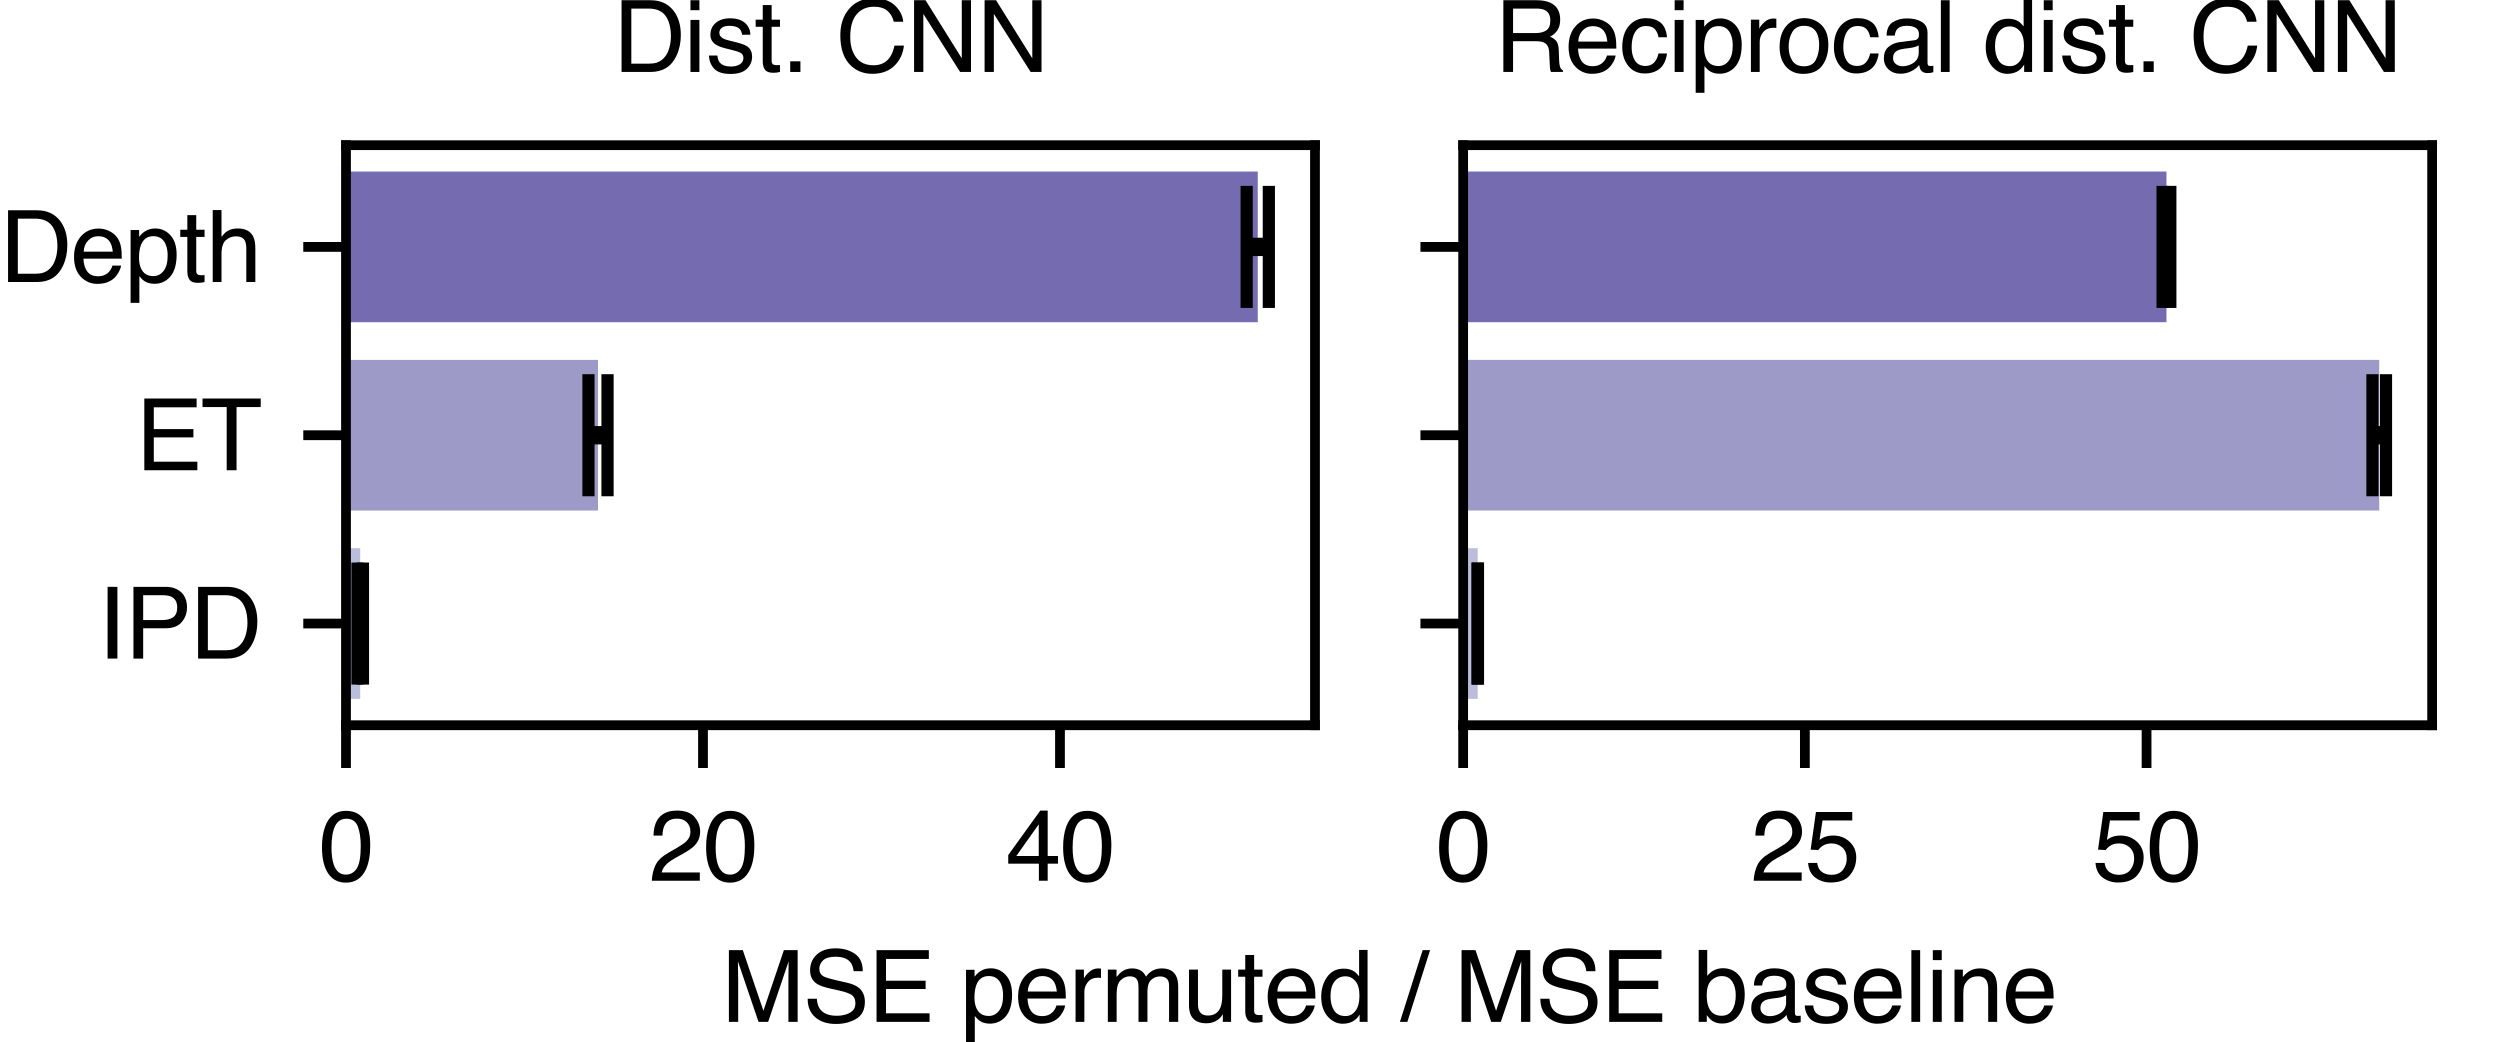 <?xml version="1.0" encoding="utf-8" standalone="no"?>
<!DOCTYPE svg PUBLIC "-//W3C//DTD SVG 1.1//EN"
  "http://www.w3.org/Graphics/SVG/1.1/DTD/svg11.dtd">
<svg xmlns:xlink="http://www.w3.org/1999/xlink" width="204.813pt" height="85.385pt" viewBox="0 0 204.813 85.385" xmlns="http://www.w3.org/2000/svg" version="1.1">
 <defs>
  <style type="text/css">*{stroke-linejoin: round; stroke-linecap: butt}</style>
 </defs>
 <g id="figure_1">
  <g id="patch_1">
   <path d="M 0 85.385 
L 204.813 85.385 
L 204.813 0 
L 0 0 
z
" style="fill: #ffffff"/>
  </g>
  <g id="axes_1">
   <g id="patch_2">
    <path d="M 28.346 59.416 
L 107.73 59.416 
L 107.73 11.895 
L 28.346 11.895 
z
" style="fill: #ffffff"/>
   </g>
   <g id="patch_3">
    <path d="M 28.346 57.256 
L 29.511 57.256 
L 29.511 44.913 
L 28.346 44.913 
z
" clip-path="url(#pe112701807)" style="fill: #bcbddc"/>
   </g>
   <g id="patch_4">
    <path d="M 28.346 41.827 
L 48.991 41.827 
L 48.991 29.484 
L 28.346 29.484 
z
" clip-path="url(#pe112701807)" style="fill: #9e9ac8"/>
   </g>
   <g id="patch_5">
    <path d="M 28.346 26.398 
L 103.042 26.398 
L 103.042 14.055 
L 28.346 14.055 
z
" clip-path="url(#pe112701807)" style="fill: #756bb1"/>
   </g>
   <g id="matplotlib.axis_1">
    <g id="xtick_1">
     <g id="line2d_1">
      <defs>
       <path id="mb6686f0e0d" d="M 0 0 
L 0 3.5 
" style="stroke: #000000; stroke-width: 0.8"/>
      </defs>
      <g>
       <use xlink:href="#mb6686f0e0d" x="28.346" y="59.416" style="stroke: #000000; stroke-width: 0.8"/>
      </g>
     </g>
     <g id="text_1">
      <!-- 0 -->
      <g transform="translate(26.122 72.155) scale(0.08 -0.08)">
       <defs>
        <path id="Helvetica-30" d="M 200 2147 
Q 200 2909 397 3456 
Q 766 4475 1731 4475 
Q 2600 4475 2988 3759 
Q 3288 3206 3288 2244 
Q 3288 1331 3016 734 
Q 2622 -122 1728 -122 
Q 922 -122 528 578 
Q 200 1163 200 2147 
z
M 809 2125 
Q 809 1441 956 1025 
Q 1181 391 1725 391 
Q 2163 391 2422 778 
Q 2681 1166 2681 2222 
Q 2681 2984 2493 3476 
Q 2306 3969 1766 3969 
Q 1269 3969 1039 3501 
Q 809 3034 809 2125 
z
" transform="scale(0.016)"/>
       </defs>
       <use xlink:href="#Helvetica-30"/>
      </g>
     </g>
    </g>
    <g id="xtick_2">
     <g id="line2d_2">
      <g>
       <use xlink:href="#mb6686f0e0d" x="57.593" y="59.416" style="stroke: #000000; stroke-width: 0.8"/>
      </g>
     </g>
     <g id="text_2">
      <!-- 20 -->
      <g transform="translate(53.144 72.155) scale(0.08 -0.08)">
       <defs>
        <path id="Helvetica-32" d="M 200 0 
Q 231 578 439 1006 
Q 647 1434 1250 1784 
L 1850 2131 
Q 2253 2366 2416 2531 
Q 2672 2791 2672 3125 
Q 2672 3516 2437 3745 
Q 2203 3975 1813 3975 
Q 1234 3975 1013 3538 
Q 894 3303 881 2888 
L 309 2888 
Q 319 3472 525 3841 
Q 891 4491 1816 4491 
Q 2584 4491 2939 4075 
Q 3294 3659 3294 3150 
Q 3294 2613 2916 2231 
Q 2697 2009 2131 1694 
L 1703 1456 
Q 1397 1288 1222 1134 
Q 909 863 828 531 
L 3272 531 
L 3272 0 
L 200 0 
z
" transform="scale(0.016)"/>
       </defs>
       <use xlink:href="#Helvetica-32"/>
       <use xlink:href="#Helvetica-30" x="55.615"/>
      </g>
     </g>
    </g>
    <g id="xtick_3">
     <g id="line2d_3">
      <g>
       <use xlink:href="#mb6686f0e0d" x="86.839" y="59.416" style="stroke: #000000; stroke-width: 0.8"/>
      </g>
     </g>
     <g id="text_3">
      <!-- 40 -->
      <g transform="translate(82.391 72.155) scale(0.08 -0.08)">
       <defs>
        <path id="Helvetica-34" d="M 163 1094 
L 163 1644 
L 2213 4488 
L 2688 4488 
L 2688 1584 
L 3347 1584 
L 3347 1094 
L 2688 1094 
L 2688 0 
L 2125 0 
L 2125 1094 
L 163 1094 
z
M 681 1584 
L 2116 1584 
L 2116 3613 
L 681 1584 
z
" transform="scale(0.016)"/>
       </defs>
       <use xlink:href="#Helvetica-34"/>
       <use xlink:href="#Helvetica-30" x="55.615"/>
      </g>
     </g>
    </g>
   </g>
   <g id="matplotlib.axis_2">
    <g id="ytick_1">
     <g id="line2d_4">
      <defs>
       <path id="m452228e189" d="M 0 0 
L -3.5 0 
" style="stroke: #000000; stroke-width: 0.8"/>
      </defs>
      <g>
       <use xlink:href="#m452228e189" x="28.346" y="51.084" style="stroke: #000000; stroke-width: 0.8"/>
      </g>
     </g>
     <g id="text_4">
      <!-- IPD -->
      <g transform="translate(8.01 53.954) scale(0.08 -0.08)">
       <defs>
        <path id="Helvetica-49" d="M 628 0 
L 628 4591 
L 1256 4591 
L 1256 0 
L 628 0 
z
" transform="scale(0.016)"/>
        <path id="Helvetica-50" d="M 547 0 
L 547 4591 
L 2613 4591 
Q 3225 4591 3600 4245 
Q 3975 3900 3975 3275 
Q 3975 2738 3640 2339 
Q 3306 1941 2613 1941 
L 1169 1941 
L 1169 0 
L 547 0 
z
M 1169 2466 
L 2406 2466 
Q 2825 2466 3086 2644 
Q 3347 2822 3347 3272 
Q 3347 3778 2972 3959 
Q 2766 4056 2406 4056 
L 1169 4056 
L 1169 2466 
z
" transform="scale(0.016)"/>
        <path id="Helvetica-44" d="M 516 0 
L 516 4591 
L 2375 4591 
Q 3322 4591 3844 3919 
Q 4309 3313 4309 2366 
Q 4309 1634 4034 1044 
Q 3550 0 2369 0 
L 516 0 
z
M 1141 531 
L 2250 531 
Q 2566 531 2769 597 
Q 3131 719 3363 1066 
Q 3547 1344 3628 1778 
Q 3675 2038 3675 2259 
Q 3675 3113 3336 3584 
Q 2997 4056 2244 4056 
L 1141 4056 
L 1141 531 
z
" transform="scale(0.016)"/>
       </defs>
       <use xlink:href="#Helvetica-49"/>
       <use xlink:href="#Helvetica-50" x="27.783"/>
       <use xlink:href="#Helvetica-44" x="94.482"/>
      </g>
     </g>
    </g>
    <g id="ytick_2">
     <g id="line2d_5">
      <g>
       <use xlink:href="#m452228e189" x="28.346" y="35.656" style="stroke: #000000; stroke-width: 0.8"/>
      </g>
     </g>
     <g id="text_5">
      <!-- ET -->
      <g transform="translate(11.124 38.525) scale(0.08 -0.08)">
       <defs>
        <path id="Helvetica-45" d="M 547 0 
L 547 4591 
L 3894 4591 
L 3894 4028 
L 1153 4028 
L 1153 2634 
L 3688 2634 
L 3688 2103 
L 1153 2103 
L 1153 547 
L 3941 547 
L 3941 0 
L 547 0 
z
M 2244 4591 
L 2244 4591 
z
" transform="scale(0.016)"/>
        <path id="Helvetica-54" d="M 103 4044 
L 103 4591 
L 3828 4591 
L 3828 4044 
L 2281 4044 
L 2281 0 
L 1650 0 
L 1650 4044 
L 103 4044 
z
" transform="scale(0.016)"/>
       </defs>
       <use xlink:href="#Helvetica-45"/>
       <use xlink:href="#Helvetica-54" x="66.699"/>
      </g>
     </g>
    </g>
    <g id="ytick_3">
     <g id="line2d_6">
      <g>
       <use xlink:href="#m452228e189" x="28.346" y="20.227" style="stroke: #000000; stroke-width: 0.8"/>
      </g>
     </g>
     <g id="text_6">
      <!-- Depth -->
      <g transform="translate(0 23.105) scale(0.08 -0.08)">
       <defs>
        <path id="Helvetica-65" d="M 225 1609 
Q 225 2416 662 2919 
Q 1100 3422 1806 3422 
Q 2163 3422 2497 3255 
Q 2831 3088 3006 2822 
Q 3175 2569 3231 2231 
Q 3281 2000 3281 1494 
L 828 1494 
Q 844 984 1069 676 
Q 1294 369 1766 369 
Q 2206 369 2469 659 
Q 2619 828 2681 1050 
L 3234 1050 
Q 3213 866 3089 639 
Q 2966 413 2813 269 
Q 2556 19 2178 -69 
Q 1975 -119 1719 -119 
Q 1094 -119 659 336 
Q 225 791 225 1609 
z
M 844 1941 
L 2703 1941 
Q 2669 2306 2544 2525 
Q 2313 2931 1772 2931 
Q 1384 2931 1121 2651 
Q 859 2372 844 1941 
z
M 1753 3428 
L 1753 3428 
z
" transform="scale(0.016)"/>
        <path id="Helvetica-70" d="M 369 -1334 
L 369 3331 
L 916 3331 
L 916 2888 
Q 1084 3116 1284 3241 
Q 1569 3428 1953 3428 
Q 2522 3428 2919 2992 
Q 3316 2556 3316 1747 
Q 3316 653 2744 184 
Q 2381 -113 1900 -113 
Q 1522 -113 1266 53 
Q 1116 147 931 375 
L 931 -1334 
L 369 -1334 
z
M 909 1556 
Q 909 1169 1025 897 
Q 1244 378 1825 378 
Q 2219 378 2480 708 
Q 2741 1038 2741 1694 
Q 2741 2094 2625 2381 
Q 2406 2934 1825 2934 
Q 1241 2934 1025 2350 
Q 909 2038 909 1556 
z
" transform="scale(0.016)"/>
        <path id="Helvetica-74" d="M 72 2888 
L 72 3347 
L 525 3347 
L 525 4281 
L 1094 4281 
L 1094 3347 
L 1628 3347 
L 1628 2888 
L 1094 2888 
L 1094 703 
Q 1094 528 1213 469 
Q 1278 434 1431 434 
Q 1472 434 1519 436 
Q 1566 438 1628 444 
L 1628 0 
Q 1531 -28 1426 -40 
Q 1322 -53 1200 -53 
Q 806 -53 665 148 
Q 525 350 525 672 
L 525 2888 
L 72 2888 
z
" transform="scale(0.016)"/>
        <path id="Helvetica-68" d="M 413 0 
L 413 4606 
L 975 4606 
L 975 2894 
Q 1175 3147 1334 3250 
Q 1606 3428 2013 3428 
Q 2741 3428 3000 2919 
Q 3141 2641 3141 2147 
L 3141 0 
L 2563 0 
L 2563 2109 
Q 2563 2478 2469 2650 
Q 2316 2925 1894 2925 
Q 1544 2925 1259 2684 
Q 975 2444 975 1775 
L 975 0 
L 413 0 
z
" transform="scale(0.016)"/>
       </defs>
       <use xlink:href="#Helvetica-44"/>
       <use xlink:href="#Helvetica-65" x="72.217"/>
       <use xlink:href="#Helvetica-70" x="127.832"/>
       <use xlink:href="#Helvetica-74" x="183.447"/>
       <use xlink:href="#Helvetica-68" x="211.23"/>
      </g>
     </g>
    </g>
   </g>
   <g id="LineCollection_1">
    <path d="M 29.287 51.084 
L 29.735 51.084 
" clip-path="url(#pe112701807)" style="fill: none; stroke: #000000; stroke-width: 1.5"/>
    <path d="M 48.21 35.656 
L 49.772 35.656 
" clip-path="url(#pe112701807)" style="fill: none; stroke: #000000; stroke-width: 1.5"/>
    <path d="M 102.134 20.227 
L 103.95 20.227 
" clip-path="url(#pe112701807)" style="fill: none; stroke: #000000; stroke-width: 1.5"/>
   </g>
   <g id="line2d_7">
    <defs>
     <path id="m3cf87dd24c" d="M 0 5 
L 0 -5 
" style="stroke: #000000"/>
    </defs>
    <g clip-path="url(#pe112701807)">
     <use xlink:href="#m3cf87dd24c" x="29.287" y="51.084" style="stroke: #000000"/>
     <use xlink:href="#m3cf87dd24c" x="48.21" y="35.656" style="stroke: #000000"/>
     <use xlink:href="#m3cf87dd24c" x="102.134" y="20.227" style="stroke: #000000"/>
    </g>
   </g>
   <g id="line2d_8">
    <g clip-path="url(#pe112701807)">
     <use xlink:href="#m3cf87dd24c" x="29.735" y="51.084" style="stroke: #000000"/>
     <use xlink:href="#m3cf87dd24c" x="49.772" y="35.656" style="stroke: #000000"/>
     <use xlink:href="#m3cf87dd24c" x="103.95" y="20.227" style="stroke: #000000"/>
    </g>
   </g>
   <g id="line2d_9">
    <path d="M 28.346 59.416 
L 28.346 11.895 
" clip-path="url(#pe112701807)" style="fill: none; stroke-dasharray: 1.85,0.8; stroke-dashoffset: 0; stroke: #000000; stroke-width: 0.5"/>
   </g>
   <g id="patch_6">
    <path d="M 28.346 59.416 
L 28.346 11.895 
" style="fill: none; stroke: #000000; stroke-width: 0.8; stroke-linejoin: miter; stroke-linecap: square"/>
   </g>
   <g id="patch_7">
    <path d="M 107.73 59.416 
L 107.73 11.895 
" style="fill: none; stroke: #000000; stroke-width: 0.8; stroke-linejoin: miter; stroke-linecap: square"/>
   </g>
   <g id="patch_8">
    <path d="M 28.346 59.416 
L 107.73 59.416 
" style="fill: none; stroke: #000000; stroke-width: 0.8; stroke-linejoin: miter; stroke-linecap: square"/>
   </g>
   <g id="patch_9">
    <path d="M 28.346 11.895 
L 107.73 11.895 
" style="fill: none; stroke: #000000; stroke-width: 0.8; stroke-linejoin: miter; stroke-linecap: square"/>
   </g>
   <g id="text_7">
    <!-- Dist. CNN -->
    <g transform="translate(50.261 5.895) scale(0.08 -0.08)">
     <defs>
      <path id="Helvetica-69" d="M 413 0 
L 413 3331 
L 984 3331 
L 984 0 
L 413 0 
z
M 413 3953 
L 413 4591 
L 984 4591 
L 984 3953 
L 413 3953 
z
" transform="scale(0.016)"/>
      <path id="Helvetica-73" d="M 206 1050 
L 747 1050 
Q 772 769 888 619 
Q 1100 347 1625 347 
Q 1938 347 2175 483 
Q 2413 619 2413 903 
Q 2413 1119 2222 1231 
Q 2100 1300 1741 1391 
L 1294 1503 
Q 866 1609 663 1741 
Q 300 1969 300 2372 
Q 300 2847 642 3140 
Q 984 3434 1563 3434 
Q 2319 3434 2653 2991 
Q 2856 2719 2856 2403 
Q 2856 2394 2856 2384 
L 2325 2384 
Q 2309 2575 2191 2731 
Q 1997 2953 1519 2953 
Q 1200 2953 1036 2831 
Q 872 2709 872 2509 
Q 872 2291 1088 2159 
Q 1213 2081 1456 2022 
L 1828 1931 
Q 2434 1784 2641 1647 
Q 2969 1431 2969 969 
Q 2969 522 2630 197 
Q 2291 -128 1597 -128 
Q 850 -128 539 211 
Q 228 550 206 1050 
z
M 1578 3428 
L 1578 3428 
z
" transform="scale(0.016)"/>
      <path id="Helvetica-2e" d="M 547 0 
L 547 681 
L 1200 681 
L 1200 0 
L 547 0 
z
" transform="scale(0.016)"/>
      <path id="Helvetica-20" transform="scale(0.016)"/>
      <path id="Helvetica-43" d="M 281 2344 
Q 281 3359 819 4009 
Q 1400 4716 2422 4716 
Q 3294 4716 3775 4256 
Q 4256 3797 4309 3213 
L 3703 3213 
Q 3600 3656 3292 3915 
Q 2984 4175 2428 4175 
Q 1750 4175 1333 3698 
Q 916 3222 916 2238 
Q 916 1431 1292 929 
Q 1669 428 2416 428 
Q 3103 428 3463 956 
Q 3653 1234 3747 1688 
L 4353 1688 
Q 4272 963 3816 472 
Q 3269 -119 2341 -119 
Q 1541 -119 997 366 
Q 281 1006 281 2344 
z
M 2297 4716 
L 2297 4716 
z
" transform="scale(0.016)"/>
      <path id="Helvetica-4e" d="M 488 0 
L 488 4591 
L 1222 4591 
L 3541 872 
L 3541 4591 
L 4131 4591 
L 4131 0 
L 3434 0 
L 1081 3716 
L 1081 0 
L 488 0 
z
M 2269 4591 
L 2269 4591 
z
" transform="scale(0.016)"/>
     </defs>
     <use xlink:href="#Helvetica-44"/>
     <use xlink:href="#Helvetica-69" x="72.217"/>
     <use xlink:href="#Helvetica-73" x="94.434"/>
     <use xlink:href="#Helvetica-74" x="144.434"/>
     <use xlink:href="#Helvetica-2e" x="172.217"/>
     <use xlink:href="#Helvetica-20" x="200"/>
     <use xlink:href="#Helvetica-43" x="227.783"/>
     <use xlink:href="#Helvetica-4e" x="300"/>
     <use xlink:href="#Helvetica-4e" x="372.217"/>
    </g>
   </g>
  </g>
  <g id="axes_2">
   <g id="patch_10">
    <path d="M 119.87 59.416 
L 199.253 59.416 
L 199.253 11.895 
L 119.87 11.895 
z
" style="fill: #ffffff"/>
   </g>
   <g id="patch_11">
    <path d="M 119.87 57.256 
L 121.062 57.256 
L 121.062 44.913 
L 119.87 44.913 
z
" clip-path="url(#p00e50babcd)" style="fill: #bcbddc"/>
   </g>
   <g id="patch_12">
    <path d="M 119.87 41.827 
L 194.918 41.827 
L 194.918 29.484 
L 119.87 29.484 
z
" clip-path="url(#p00e50babcd)" style="fill: #9e9ac8"/>
   </g>
   <g id="patch_13">
    <path d="M 119.87 26.398 
L 177.488 26.398 
L 177.488 14.055 
L 119.87 14.055 
z
" clip-path="url(#p00e50babcd)" style="fill: #756bb1"/>
   </g>
   <g id="matplotlib.axis_3">
    <g id="xtick_4">
     <g id="line2d_10">
      <g>
       <use xlink:href="#mb6686f0e0d" x="119.87" y="59.416" style="stroke: #000000; stroke-width: 0.8"/>
      </g>
     </g>
     <g id="text_8">
      <!-- 0 -->
      <g transform="translate(117.645 72.155) scale(0.08 -0.08)">
       <use xlink:href="#Helvetica-30"/>
      </g>
     </g>
    </g>
    <g id="xtick_5">
     <g id="line2d_11">
      <g>
       <use xlink:href="#mb6686f0e0d" x="147.864" y="59.416" style="stroke: #000000; stroke-width: 0.8"/>
      </g>
     </g>
     <g id="text_9">
      <!-- 25 -->
      <g transform="translate(143.415 72.155) scale(0.08 -0.08)">
       <defs>
        <path id="Helvetica-35" d="M 206 1141 
L 791 1141 
Q 847 659 1238 475 
Q 1438 381 1700 381 
Q 2200 381 2440 700 
Q 2681 1019 2681 1406 
Q 2681 1875 2395 2131 
Q 2109 2388 1709 2388 
Q 1419 2388 1211 2275 
Q 1003 2163 856 1963 
L 369 1991 
L 709 4400 
L 3034 4400 
L 3034 3856 
L 1131 3856 
L 941 2613 
Q 1097 2731 1238 2791 
Q 1488 2894 1816 2894 
Q 2431 2894 2859 2497 
Q 3288 2100 3288 1491 
Q 3288 856 2895 371 
Q 2503 -113 1644 -113 
Q 1097 -113 676 195 
Q 256 503 206 1141 
z
" transform="scale(0.016)"/>
       </defs>
       <use xlink:href="#Helvetica-32"/>
       <use xlink:href="#Helvetica-35" x="55.615"/>
      </g>
     </g>
    </g>
    <g id="xtick_6">
     <g id="line2d_12">
      <g>
       <use xlink:href="#mb6686f0e0d" x="175.858" y="59.416" style="stroke: #000000; stroke-width: 0.8"/>
      </g>
     </g>
     <g id="text_10">
      <!-- 50 -->
      <g transform="translate(171.409 72.155) scale(0.08 -0.08)">
       <use xlink:href="#Helvetica-35"/>
       <use xlink:href="#Helvetica-30" x="55.615"/>
      </g>
     </g>
    </g>
   </g>
   <g id="matplotlib.axis_4">
    <g id="ytick_4">
     <g id="line2d_13">
      <g>
       <use xlink:href="#m452228e189" x="119.87" y="51.084" style="stroke: #000000; stroke-width: 0.8"/>
      </g>
     </g>
    </g>
    <g id="ytick_5">
     <g id="line2d_14">
      <g>
       <use xlink:href="#m452228e189" x="119.87" y="35.656" style="stroke: #000000; stroke-width: 0.8"/>
      </g>
     </g>
    </g>
    <g id="ytick_6">
     <g id="line2d_15">
      <g>
       <use xlink:href="#m452228e189" x="119.87" y="20.227" style="stroke: #000000; stroke-width: 0.8"/>
      </g>
     </g>
    </g>
   </g>
   <g id="LineCollection_2">
    <path d="M 121.042 51.084 
L 121.083 51.084 
" clip-path="url(#p00e50babcd)" style="fill: none; stroke: #000000; stroke-width: 1.5"/>
    <path d="M 194.363 35.656 
L 195.473 35.656 
" clip-path="url(#p00e50babcd)" style="fill: none; stroke: #000000; stroke-width: 1.5"/>
    <path d="M 177.172 20.227 
L 177.804 20.227 
" clip-path="url(#p00e50babcd)" style="fill: none; stroke: #000000; stroke-width: 1.5"/>
   </g>
   <g id="line2d_16">
    <g clip-path="url(#p00e50babcd)">
     <use xlink:href="#m3cf87dd24c" x="121.042" y="51.084" style="stroke: #000000"/>
     <use xlink:href="#m3cf87dd24c" x="194.363" y="35.656" style="stroke: #000000"/>
     <use xlink:href="#m3cf87dd24c" x="177.172" y="20.227" style="stroke: #000000"/>
    </g>
   </g>
   <g id="line2d_17">
    <g clip-path="url(#p00e50babcd)">
     <use xlink:href="#m3cf87dd24c" x="121.083" y="51.084" style="stroke: #000000"/>
     <use xlink:href="#m3cf87dd24c" x="195.473" y="35.656" style="stroke: #000000"/>
     <use xlink:href="#m3cf87dd24c" x="177.804" y="20.227" style="stroke: #000000"/>
    </g>
   </g>
   <g id="line2d_18">
    <path d="M 119.87 59.416 
L 119.87 11.895 
" clip-path="url(#p00e50babcd)" style="fill: none; stroke-dasharray: 1.85,0.8; stroke-dashoffset: 0; stroke: #000000; stroke-width: 0.5"/>
   </g>
   <g id="patch_14">
    <path d="M 119.87 59.416 
L 119.87 11.895 
" style="fill: none; stroke: #000000; stroke-width: 0.8; stroke-linejoin: miter; stroke-linecap: square"/>
   </g>
   <g id="patch_15">
    <path d="M 199.253 59.416 
L 199.253 11.895 
" style="fill: none; stroke: #000000; stroke-width: 0.8; stroke-linejoin: miter; stroke-linecap: square"/>
   </g>
   <g id="patch_16">
    <path d="M 119.87 59.416 
L 199.253 59.416 
" style="fill: none; stroke: #000000; stroke-width: 0.8; stroke-linejoin: miter; stroke-linecap: square"/>
   </g>
   <g id="patch_17">
    <path d="M 119.87 11.895 
L 199.253 11.895 
" style="fill: none; stroke: #000000; stroke-width: 0.8; stroke-linejoin: miter; stroke-linecap: square"/>
   </g>
   <g id="text_11">
    <!-- Reciprocal dist. CNN -->
    <g transform="translate(122.442 5.895) scale(0.08 -0.08)">
     <defs>
      <path id="Helvetica-52" d="M 563 0 
L 563 4591 
L 2688 4591 
Q 3213 4591 3553 4438 
Q 4200 4144 4200 3353 
Q 4200 2941 4029 2678 
Q 3859 2416 3553 2256 
Q 3822 2147 3958 1969 
Q 4094 1791 4109 1391 
L 4131 775 
Q 4141 513 4175 384 
Q 4231 166 4375 103 
L 4375 0 
L 3613 0 
Q 3581 59 3562 153 
Q 3544 247 3531 516 
L 3494 1281 
Q 3472 1731 3159 1884 
Q 2981 1969 2600 1969 
L 1184 1969 
L 1184 0 
L 563 0 
z
M 1184 2488 
L 2622 2488 
Q 3059 2488 3314 2663 
Q 3569 2838 3569 3294 
Q 3569 3784 3213 3963 
Q 3022 4056 2703 4056 
L 1184 4056 
L 1184 2488 
z
" transform="scale(0.016)"/>
      <path id="Helvetica-63" d="M 184 1581 
Q 184 2463 612 2953 
Q 1041 3444 1703 3444 
Q 2269 3444 2623 3169 
Q 2978 2894 3050 2222 
L 2503 2222 
Q 2453 2531 2275 2736 
Q 2097 2941 1703 2941 
Q 1166 2941 934 2416 
Q 784 2075 784 1575 
Q 784 1072 996 728 
Q 1209 384 1666 384 
Q 2016 384 2220 598 
Q 2425 813 2503 1184 
L 3050 1184 
Q 2956 519 2581 211 
Q 2206 -97 1622 -97 
Q 966 -97 575 383 
Q 184 863 184 1581 
z
M 1616 3428 
L 1616 3428 
z
" transform="scale(0.016)"/>
      <path id="Helvetica-72" d="M 428 0 
L 428 3347 
L 963 3347 
L 963 2769 
Q 1028 2938 1284 3180 
Q 1541 3422 1875 3422 
Q 1891 3422 1928 3419 
Q 1966 3416 2056 3406 
L 2056 2813 
Q 2006 2822 1964 2825 
Q 1922 2828 1872 2828 
Q 1447 2828 1219 2554 
Q 991 2281 991 1925 
L 991 0 
L 428 0 
z
" transform="scale(0.016)"/>
      <path id="Helvetica-6f" d="M 184 1600 
Q 184 2444 612 2944 
Q 1041 3444 1763 3444 
Q 2409 3444 2856 3012 
Q 3303 2581 3303 1744 
Q 3303 934 2909 406 
Q 2516 -122 1688 -122 
Q 997 -122 590 345 
Q 184 813 184 1600 
z
M 763 1609 
Q 763 1075 997 719 
Q 1231 363 1741 363 
Q 2300 363 2508 786 
Q 2716 1209 2716 1728 
Q 2716 2197 2566 2491 
Q 2328 2953 1747 2953 
Q 1231 2953 997 2559 
Q 763 2166 763 1609 
z
M 1744 3428 
L 1744 3428 
z
" transform="scale(0.016)"/>
      <path id="Helvetica-61" d="M 256 878 
Q 256 1344 547 1600 
Q 838 1856 1309 1916 
L 2206 2028 
Q 2400 2053 2466 2191 
Q 2503 2266 2503 2406 
Q 2503 2694 2298 2823 
Q 2094 2953 1713 2953 
Q 1272 2953 1088 2716 
Q 984 2584 953 2325 
L 428 2325 
Q 444 2944 830 3186 
Q 1216 3428 1725 3428 
Q 2316 3428 2684 3203 
Q 3050 2978 3050 2503 
L 3050 575 
Q 3050 488 3086 434 
Q 3122 381 3238 381 
Q 3275 381 3322 386 
Q 3369 391 3422 400 
L 3422 -16 
Q 3291 -53 3222 -62 
Q 3153 -72 3034 -72 
Q 2744 -72 2613 134 
Q 2544 244 2516 444 
Q 2344 219 2022 53 
Q 1700 -113 1313 -113 
Q 847 -113 551 170 
Q 256 453 256 878 
z
M 844 891 
Q 844 647 1022 506 
Q 1200 366 1444 366 
Q 1741 366 2019 503 
Q 2488 731 2488 1250 
L 2488 1703 
Q 2384 1638 2221 1594 
Q 2059 1550 1903 1531 
L 1563 1488 
Q 1256 1447 1103 1359 
Q 844 1213 844 891 
z
M 1741 3428 
L 1741 3428 
z
" transform="scale(0.016)"/>
      <path id="Helvetica-6c" d="M 428 0 
L 428 4591 
L 991 4591 
L 991 0 
L 428 0 
z
" transform="scale(0.016)"/>
      <path id="Helvetica-64" d="M 175 1603 
Q 175 2334 548 2870 
Q 922 3406 1616 3406 
Q 2000 3406 2259 3244 
Q 2409 3150 2600 2916 
L 2600 4606 
L 3141 4606 
L 3141 0 
L 2634 0 
L 2634 466 
Q 2438 156 2169 18 
Q 1900 -119 1553 -119 
Q 994 -119 584 351 
Q 175 822 175 1603 
z
M 769 1634 
Q 769 1097 997 734 
Q 1225 372 1728 372 
Q 2119 372 2370 708 
Q 2622 1044 2622 1672 
Q 2622 2306 2362 2611 
Q 2103 2916 1722 2916 
Q 1297 2916 1033 2591 
Q 769 2266 769 1634 
z
" transform="scale(0.016)"/>
     </defs>
     <use xlink:href="#Helvetica-52"/>
     <use xlink:href="#Helvetica-65" x="72.217"/>
     <use xlink:href="#Helvetica-63" x="127.832"/>
     <use xlink:href="#Helvetica-69" x="177.832"/>
     <use xlink:href="#Helvetica-70" x="200.049"/>
     <use xlink:href="#Helvetica-72" x="255.664"/>
     <use xlink:href="#Helvetica-6f" x="288.965"/>
     <use xlink:href="#Helvetica-63" x="344.58"/>
     <use xlink:href="#Helvetica-61" x="394.58"/>
     <use xlink:href="#Helvetica-6c" x="450.195"/>
     <use xlink:href="#Helvetica-20" x="472.412"/>
     <use xlink:href="#Helvetica-64" x="500.195"/>
     <use xlink:href="#Helvetica-69" x="555.811"/>
     <use xlink:href="#Helvetica-73" x="578.027"/>
     <use xlink:href="#Helvetica-74" x="628.027"/>
     <use xlink:href="#Helvetica-2e" x="655.811"/>
     <use xlink:href="#Helvetica-20" x="683.594"/>
     <use xlink:href="#Helvetica-43" x="711.377"/>
     <use xlink:href="#Helvetica-4e" x="783.594"/>
     <use xlink:href="#Helvetica-4e" x="855.811"/>
    </g>
   </g>
  </g>
  <g id="axes_3">
   <g id="matplotlib.axis_5">
    <g id="xtick_7">
     <g id="text_12">
      <!-- 0.0 -->
      <g style="opacity: 0" transform="translate(22.786 72.155) scale(0.08 -0.08)">
       <use xlink:href="#Helvetica-30"/>
       <use xlink:href="#Helvetica-2e" x="55.615"/>
       <use xlink:href="#Helvetica-30" x="83.398"/>
      </g>
     </g>
    </g>
    <g id="xtick_8">
     <g id="text_13">
      <!-- 0.2 -->
      <g style="opacity: 0" transform="translate(56.968 72.155) scale(0.08 -0.08)">
       <use xlink:href="#Helvetica-30"/>
       <use xlink:href="#Helvetica-2e" x="55.615"/>
       <use xlink:href="#Helvetica-32" x="83.398"/>
      </g>
     </g>
    </g>
    <g id="xtick_9">
     <g id="text_14">
      <!-- 0.4 -->
      <g style="opacity: 0" transform="translate(91.149 72.155) scale(0.08 -0.08)">
       <use xlink:href="#Helvetica-30"/>
       <use xlink:href="#Helvetica-2e" x="55.615"/>
       <use xlink:href="#Helvetica-34" x="83.398"/>
      </g>
     </g>
    </g>
    <g id="xtick_10">
     <g id="text_15">
      <!-- 0.6 -->
      <g style="opacity: 0" transform="translate(125.331 72.155) scale(0.08 -0.08)">
       <defs>
        <path id="Helvetica-36" d="M 241 1966 
Q 241 2800 444 3381 
Q 834 4494 1872 4494 
Q 2622 4494 2917 4105 
Q 3213 3716 3213 3303 
L 2656 3303 
Q 2606 3569 2497 3719 
Q 2294 4000 1881 4000 
Q 1409 4000 1131 3564 
Q 853 3128 822 2316 
Q 1016 2600 1309 2741 
Q 1578 2866 1909 2866 
Q 2472 2866 2890 2506 
Q 3309 2147 3309 1434 
Q 3309 825 2912 354 
Q 2516 -116 1781 -116 
Q 1153 -116 697 361 
Q 241 838 241 1966 
z
M 894 1388 
Q 894 963 1142 673 
Q 1391 384 1831 384 
Q 2275 384 2495 682 
Q 2716 981 2716 1388 
Q 2716 1731 2519 2042 
Q 2322 2353 1803 2353 
Q 1441 2353 1167 2112 
Q 894 1872 894 1388 
z
" transform="scale(0.016)"/>
       </defs>
       <use xlink:href="#Helvetica-30"/>
       <use xlink:href="#Helvetica-2e" x="55.615"/>
       <use xlink:href="#Helvetica-36" x="83.398"/>
      </g>
     </g>
    </g>
    <g id="xtick_11">
     <g id="text_16">
      <!-- 0.8 -->
      <g style="opacity: 0" transform="translate(159.512 72.155) scale(0.08 -0.08)">
       <defs>
        <path id="Helvetica-38" d="M 206 1256 
Q 206 1653 400 1942 
Q 594 2231 975 2384 
Q 741 2484 609 2619 
Q 363 2869 363 3269 
Q 363 3769 725 4128 
Q 1088 4488 1753 4488 
Q 2397 4488 2762 4148 
Q 3128 3809 3128 3356 
Q 3128 2938 2916 2678 
Q 2797 2531 2547 2391 
Q 2825 2263 2984 2097 
Q 3281 1784 3281 1284 
Q 3281 694 2884 283 
Q 2488 -128 1763 -128 
Q 1109 -128 657 226 
Q 206 581 206 1256 
z
M 822 1244 
Q 822 894 1055 639 
Q 1288 384 1775 384 
Q 2166 384 2423 595 
Q 2681 806 2681 1225 
Q 2681 1659 2415 1884 
Q 2150 2109 1734 2109 
Q 1331 2109 1076 1879 
Q 822 1650 822 1244 
z
M 953 3272 
Q 953 2956 1187 2778 
Q 1422 2600 1741 2600 
Q 2113 2600 2322 2808 
Q 2531 3016 2531 3303 
Q 2531 3553 2331 3762 
Q 2131 3972 1722 3972 
Q 1316 3972 1134 3762 
Q 953 3553 953 3272 
z
" transform="scale(0.016)"/>
       </defs>
       <use xlink:href="#Helvetica-30"/>
       <use xlink:href="#Helvetica-2e" x="55.615"/>
       <use xlink:href="#Helvetica-38" x="83.398"/>
      </g>
     </g>
    </g>
    <g id="xtick_12">
     <g id="text_17">
      <!-- 1.0 -->
      <g style="opacity: 0" transform="translate(193.693 72.155) scale(0.08 -0.08)">
       <defs>
        <path id="Helvetica-31" d="M 613 3169 
L 613 3600 
Q 1222 3659 1462 3798 
Q 1703 3938 1822 4456 
L 2266 4456 
L 2266 0 
L 1666 0 
L 1666 3169 
L 613 3169 
z
" transform="scale(0.016)"/>
       </defs>
       <use xlink:href="#Helvetica-31"/>
       <use xlink:href="#Helvetica-2e" x="55.615"/>
       <use xlink:href="#Helvetica-30" x="83.398"/>
      </g>
     </g>
    </g>
    <g id="text_18">
     <!-- MSE permuted / MSE baseline -->
     <g transform="translate(59.111 83.717) scale(0.08 -0.08)">
      <defs>
       <path id="Helvetica-4d" d="M 472 0 
L 472 4591 
L 1363 4591 
L 2681 709 
L 3991 4591 
L 4872 4591 
L 4872 0 
L 4281 0 
L 4281 2709 
Q 4281 2850 4287 3175 
Q 4294 3500 4294 3872 
L 2984 0 
L 2369 0 
L 1050 3872 
L 1050 3731 
Q 1050 3563 1058 3217 
Q 1066 2872 1066 2709 
L 1066 0 
L 472 0 
z
" transform="scale(0.016)"/>
       <path id="Helvetica-53" d="M 309 1481 
L 894 1481 
Q 916 1091 1078 847 
Q 1388 391 2169 391 
Q 2519 391 2806 491 
Q 3363 684 3363 1184 
Q 3363 1559 3128 1719 
Q 2891 1875 2384 1991 
L 1763 2131 
Q 1153 2269 900 2434 
Q 463 2722 463 3294 
Q 463 3913 891 4309 
Q 1319 4706 2103 4706 
Q 2825 4706 3329 4357 
Q 3834 4009 3834 3244 
L 3250 3244 
Q 3203 3613 3050 3809 
Q 2766 4169 2084 4169 
Q 1534 4169 1293 3937 
Q 1053 3706 1053 3400 
Q 1053 3063 1334 2906 
Q 1519 2806 2169 2656 
L 2813 2509 
Q 3278 2403 3531 2219 
Q 3969 1897 3969 1284 
Q 3969 522 3414 194 
Q 2859 -134 2125 -134 
Q 1269 -134 784 303 
Q 309 728 309 1453 
Q 309 1466 309 1481 
z
M 2150 4716 
L 2150 4716 
z
" transform="scale(0.016)"/>
       <path id="Helvetica-6d" d="M 413 0 
L 413 3347 
L 969 3347 
L 969 2872 
Q 1169 3119 1331 3231 
Q 1609 3422 1963 3422 
Q 2363 3422 2606 3225 
Q 2744 3113 2856 2894 
Q 3044 3163 3297 3292 
Q 3550 3422 3866 3422 
Q 4541 3422 4784 2934 
Q 4916 2672 4916 2228 
L 4916 0 
L 4331 0 
L 4331 2325 
Q 4331 2659 4164 2784 
Q 3997 2909 3756 2909 
Q 3425 2909 3186 2687 
Q 2947 2466 2947 1947 
L 2947 0 
L 2375 0 
L 2375 2184 
Q 2375 2525 2294 2681 
Q 2166 2916 1816 2916 
Q 1497 2916 1236 2669 
Q 975 2422 975 1775 
L 975 0 
L 413 0 
z
" transform="scale(0.016)"/>
       <path id="Helvetica-75" d="M 400 1072 
L 400 3347 
L 975 3347 
L 975 1125 
Q 975 869 1056 706 
Q 1206 406 1616 406 
Q 2203 406 2416 931 
Q 2531 1213 2531 1703 
L 2531 3347 
L 3094 3347 
L 3094 0 
L 2563 0 
L 2569 494 
Q 2459 303 2297 172 
Q 1975 -91 1516 -91 
Q 800 -91 541 388 
Q 400 644 400 1072 
z
M 1747 3428 
L 1747 3428 
z
" transform="scale(0.016)"/>
       <path id="Helvetica-2f" d="M 0 0 
L 1456 4591 
L 1931 4591 
L 475 0 
L 0 0 
z
" transform="scale(0.016)"/>
       <path id="Helvetica-62" d="M 369 0 
L 369 4606 
L 916 4606 
L 916 2941 
Q 1100 3181 1356 3307 
Q 1613 3434 1913 3434 
Q 2538 3434 2927 3004 
Q 3316 2575 3316 1738 
Q 3316 944 2931 419 
Q 2547 -106 1866 -106 
Q 1484 -106 1222 78 
Q 1066 188 888 428 
L 888 0 
L 369 0 
z
M 884 1709 
Q 884 1238 1003 944 
Q 1225 391 1831 391 
Q 2288 391 2514 753 
Q 2741 1116 2741 1709 
Q 2741 2238 2514 2584 
Q 2288 2931 1847 2931 
Q 1463 2931 1173 2647 
Q 884 2363 884 1709 
z
" transform="scale(0.016)"/>
       <path id="Helvetica-6e" d="M 413 0 
L 413 3347 
L 947 3347 
L 947 2872 
Q 1184 3166 1450 3294 
Q 1716 3422 2041 3422 
Q 2753 3422 3003 2925 
Q 3141 2653 3141 2147 
L 3141 0 
L 2569 0 
L 2569 2109 
Q 2569 2416 2478 2603 
Q 2328 2916 1934 2916 
Q 1734 2916 1606 2875 
Q 1375 2806 1200 2600 
Q 1059 2434 1017 2257 
Q 975 2081 975 1753 
L 975 0 
L 413 0 
z
M 1734 3428 
L 1734 3428 
z
" transform="scale(0.016)"/>
      </defs>
      <use xlink:href="#Helvetica-4d"/>
      <use xlink:href="#Helvetica-53" x="83.301"/>
      <use xlink:href="#Helvetica-45" x="150"/>
      <use xlink:href="#Helvetica-20" x="216.699"/>
      <use xlink:href="#Helvetica-70" x="244.482"/>
      <use xlink:href="#Helvetica-65" x="300.098"/>
      <use xlink:href="#Helvetica-72" x="355.713"/>
      <use xlink:href="#Helvetica-6d" x="389.014"/>
      <use xlink:href="#Helvetica-75" x="472.314"/>
      <use xlink:href="#Helvetica-74" x="527.93"/>
      <use xlink:href="#Helvetica-65" x="555.713"/>
      <use xlink:href="#Helvetica-64" x="611.328"/>
      <use xlink:href="#Helvetica-20" x="666.943"/>
      <use xlink:href="#Helvetica-2f" x="694.727"/>
      <use xlink:href="#Helvetica-20" x="722.51"/>
      <use xlink:href="#Helvetica-4d" x="750.293"/>
      <use xlink:href="#Helvetica-53" x="833.594"/>
      <use xlink:href="#Helvetica-45" x="900.293"/>
      <use xlink:href="#Helvetica-20" x="966.992"/>
      <use xlink:href="#Helvetica-62" x="994.775"/>
      <use xlink:href="#Helvetica-61" x="1050.391"/>
      <use xlink:href="#Helvetica-73" x="1106.006"/>
      <use xlink:href="#Helvetica-65" x="1156.006"/>
      <use xlink:href="#Helvetica-6c" x="1211.621"/>
      <use xlink:href="#Helvetica-69" x="1233.838"/>
      <use xlink:href="#Helvetica-6e" x="1256.055"/>
      <use xlink:href="#Helvetica-65" x="1311.67"/>
     </g>
    </g>
   </g>
   <g id="matplotlib.axis_6">
    <g id="ytick_7">
     <g id="text_19">
      <!-- 0.0 -->
      <g style="opacity: 0" transform="translate(10.226 62.285) scale(0.08 -0.08)">
       <use xlink:href="#Helvetica-30"/>
       <use xlink:href="#Helvetica-2e" x="55.615"/>
       <use xlink:href="#Helvetica-30" x="83.398"/>
      </g>
     </g>
    </g>
    <g id="ytick_8">
     <g id="text_20">
      <!-- 0.5 -->
      <g style="opacity: 0" transform="translate(10.226 38.525) scale(0.08 -0.08)">
       <use xlink:href="#Helvetica-30"/>
       <use xlink:href="#Helvetica-2e" x="55.615"/>
       <use xlink:href="#Helvetica-35" x="83.398"/>
      </g>
     </g>
    </g>
    <g id="ytick_9">
     <g id="text_21">
      <!-- 1.0 -->
      <g style="opacity: 0" transform="translate(10.226 14.764) scale(0.08 -0.08)">
       <use xlink:href="#Helvetica-31"/>
       <use xlink:href="#Helvetica-2e" x="55.615"/>
       <use xlink:href="#Helvetica-30" x="83.398"/>
      </g>
     </g>
    </g>
   </g>
  </g>
 </g>
 <defs>
  <clipPath id="pe112701807">
   <rect x="28.346" y="11.895" width="79.384" height="47.521"/>
  </clipPath>
  <clipPath id="p00e50babcd">
   <rect x="119.87" y="11.895" width="79.384" height="47.521"/>
  </clipPath>
 </defs>
</svg>
